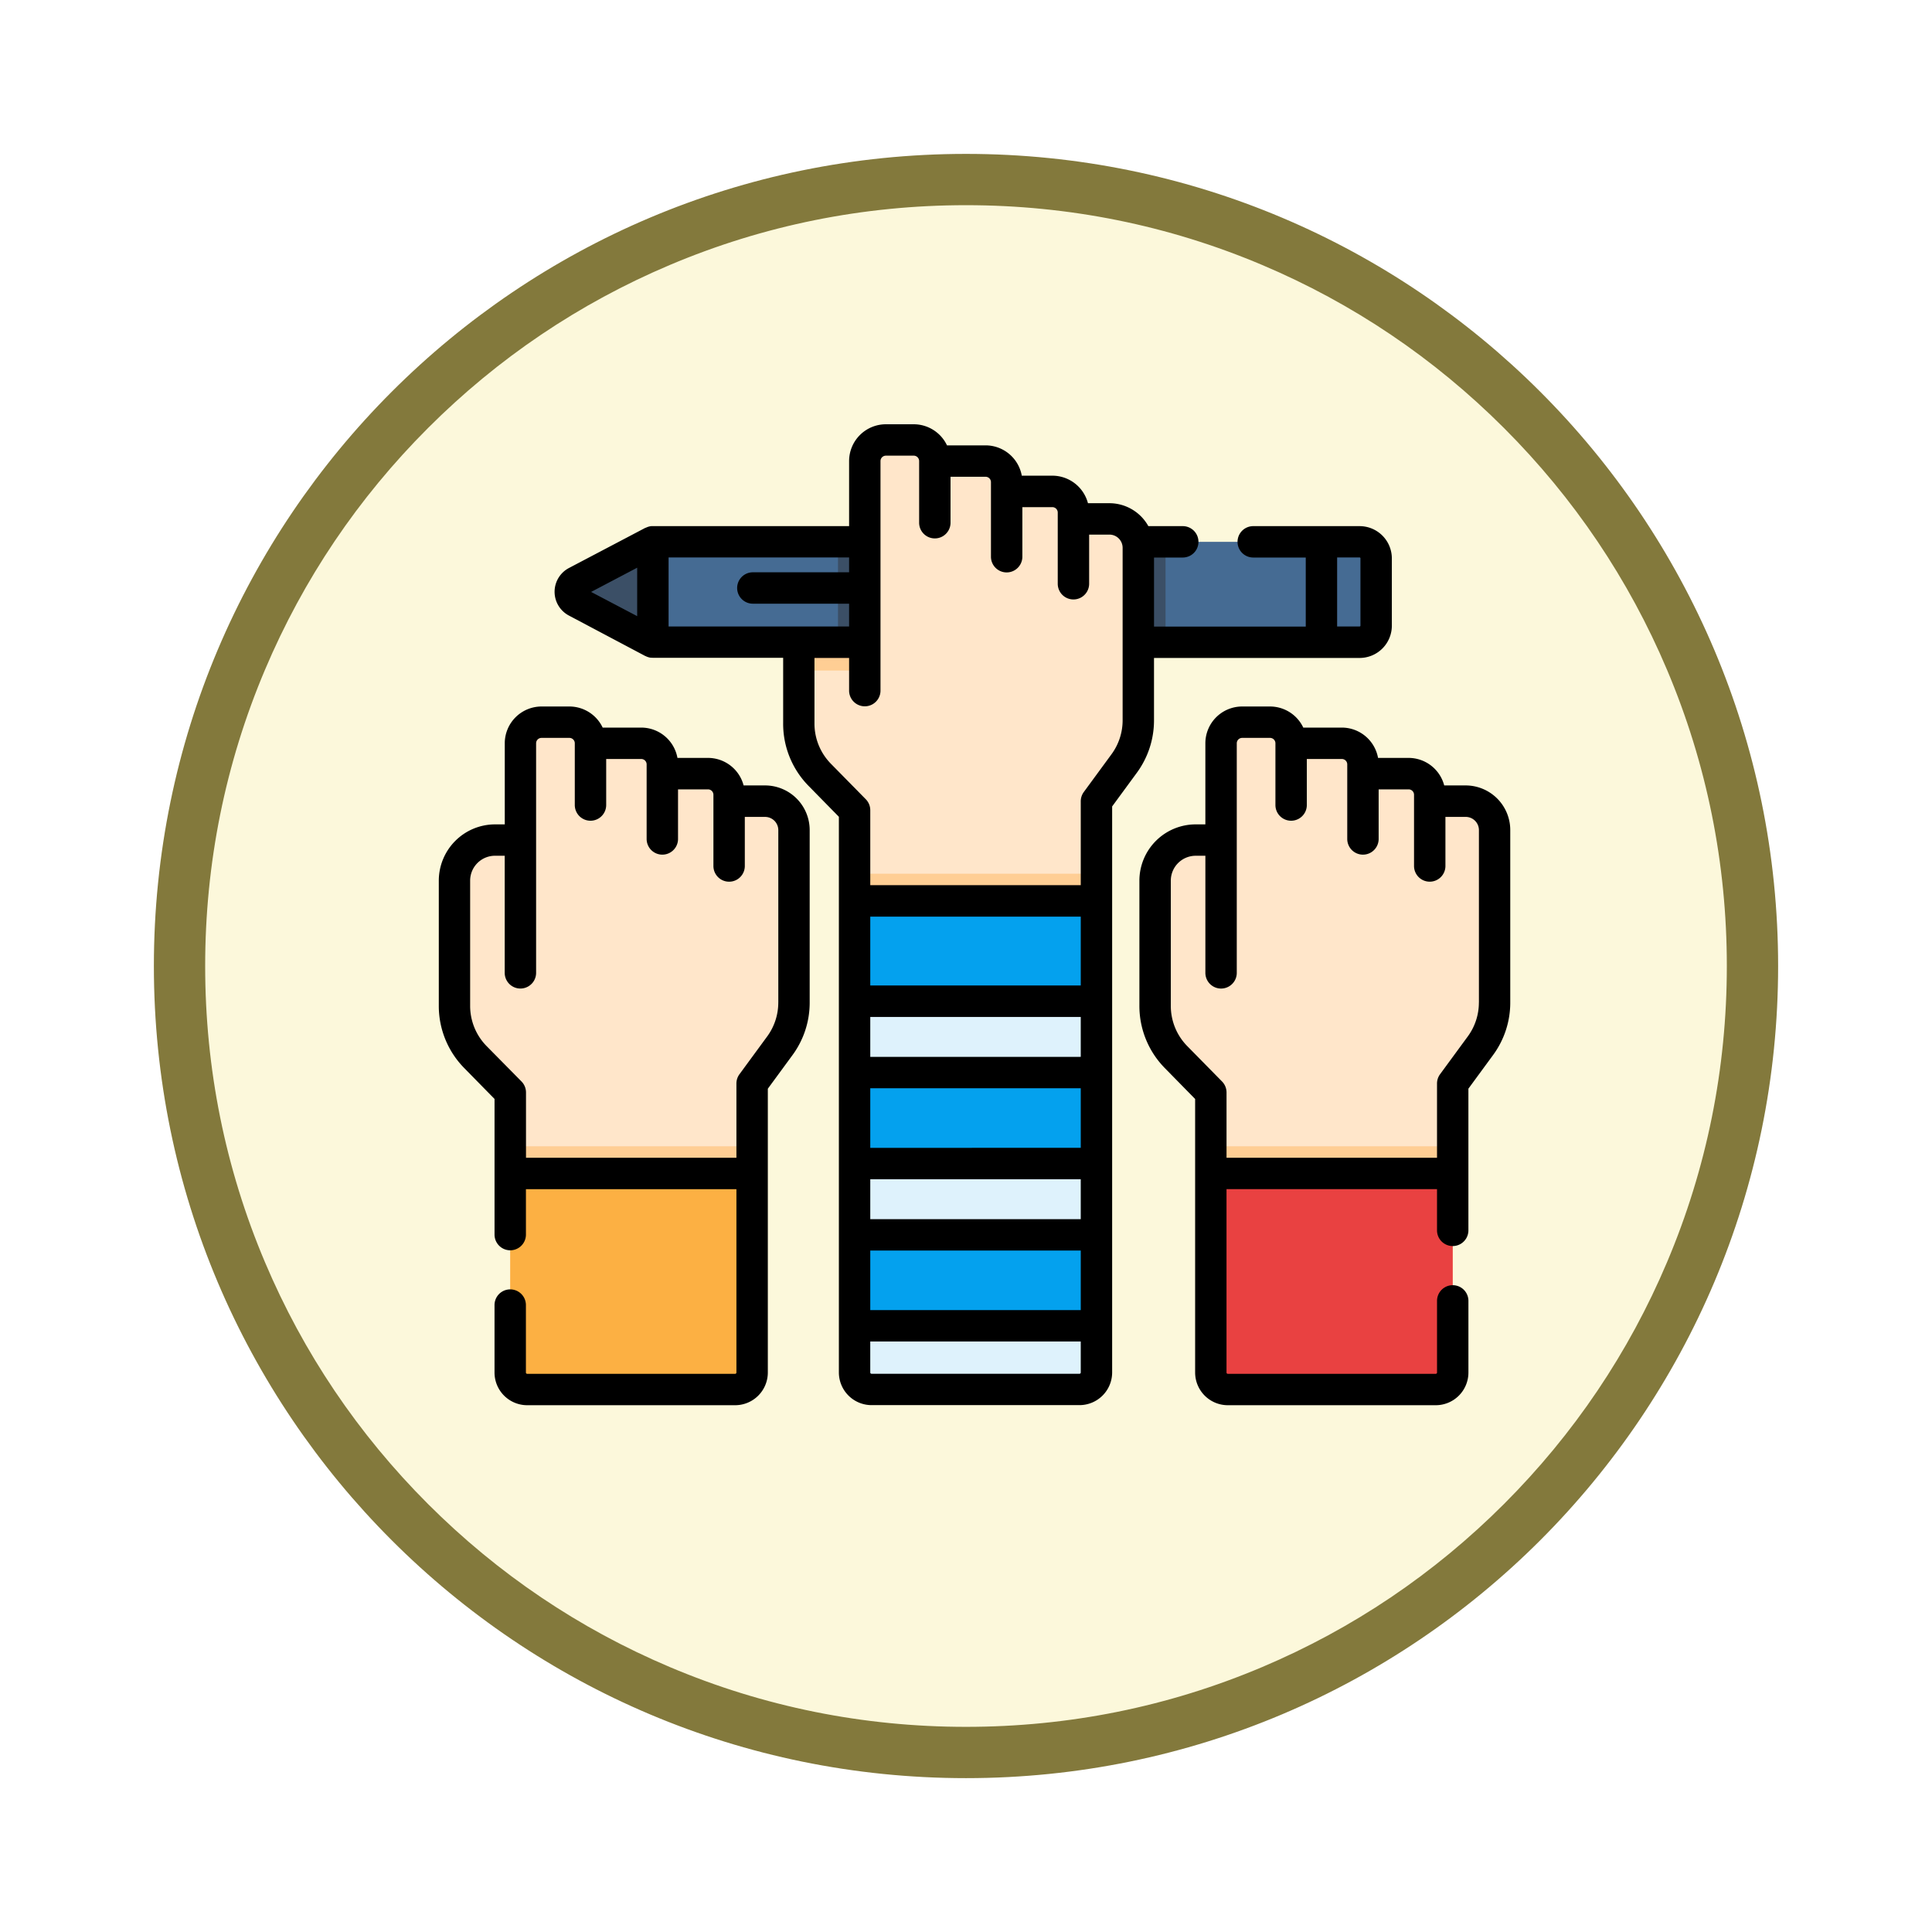 <svg xmlns="http://www.w3.org/2000/svg" xmlns:xlink="http://www.w3.org/1999/xlink" width="113" height="113" viewBox="0 0 113 113">
  <defs>
    <filter id="Trazado_982547" x="0" y="0" width="113" height="113" filterUnits="userSpaceOnUse">
      <feOffset dy="3" input="SourceAlpha"/>
      <feGaussianBlur stdDeviation="3" result="blur"/>
      <feFlood flood-opacity="0.161"/>
      <feComposite operator="in" in2="blur"/>
      <feComposite in="SourceGraphic"/>
    </filter>
  </defs>
  <g id="Grupo_1224575" data-name="Grupo 1224575" transform="translate(-457 -2154.957)">
    <g id="Grupo_1209308" data-name="Grupo 1209308" transform="translate(-655 924.742)">
      <g id="Grupo_1209049" data-name="Grupo 1209049">
        <g id="Grupo_1208493" data-name="Grupo 1208493" transform="translate(0 -4397.209)">
          <g id="Grupo_1202104" data-name="Grupo 1202104" transform="translate(0 -1149.226)">
            <g id="Grupo_1201923" data-name="Grupo 1201923" transform="translate(-4174.49 4856.378)">
              <g id="Grupo_1176928" data-name="Grupo 1176928" transform="translate(5295.49 1926.273)">
                <g id="Grupo_1172322" data-name="Grupo 1172322" transform="translate(0 0)">
                  <g id="Grupo_1164700" data-name="Grupo 1164700">
                    <g id="Grupo_1160931" data-name="Grupo 1160931">
                      <g id="Grupo_1160749" data-name="Grupo 1160749">
                        <g id="Grupo_1158891" data-name="Grupo 1158891">
                          <g id="Grupo_1157406" data-name="Grupo 1157406">
                            <g id="Grupo_1155793" data-name="Grupo 1155793">
                              <g id="Grupo_1154704" data-name="Grupo 1154704">
                                <g id="Grupo_1150790" data-name="Grupo 1150790">
                                  <g id="Grupo_1154214" data-name="Grupo 1154214">
                                    <g id="Grupo_1152583" data-name="Grupo 1152583">
                                      <g id="Grupo_1146973" data-name="Grupo 1146973">
                                        <g id="Grupo_1146954" data-name="Grupo 1146954">
                                          <g transform="matrix(1, 0, 0, 1, -9, -6)" filter="url(#Trazado_982547)">
                                            <g id="Trazado_982547-2" data-name="Trazado 982547" transform="translate(9 6)" fill="#fcf8db">
                                              <path d="M 47.5 93.5 C 41.289 93.5 35.265 92.284 29.595 89.886 C 24.118 87.569 19.198 84.252 14.973 80.027 C 10.748 75.802 7.431 70.882 5.114 65.405 C 2.716 59.735 1.5 53.711 1.5 47.5 C 1.5 41.289 2.716 35.265 5.114 29.595 C 7.431 24.118 10.748 19.198 14.973 14.973 C 19.198 10.748 24.118 7.431 29.595 5.114 C 35.265 2.716 41.289 1.5 47.5 1.5 C 53.711 1.5 59.735 2.716 65.405 5.114 C 70.882 7.431 75.802 10.748 80.027 14.973 C 84.252 19.198 87.569 24.118 89.886 29.595 C 92.284 35.265 93.5 41.289 93.5 47.5 C 93.5 53.711 92.284 59.735 89.886 65.405 C 87.569 70.882 84.252 75.802 80.027 80.027 C 75.802 84.252 70.882 87.569 65.405 89.886 C 59.735 92.284 53.711 93.5 47.5 93.5 Z" stroke="none"/>
                                              <path d="M 47.5 3 C 41.491 3 35.664 4.176 30.18 6.496 C 24.881 8.737 20.122 11.946 16.034 16.034 C 11.946 20.121 8.737 24.881 6.496 30.179 C 4.176 35.664 3 41.491 3 47.5 C 3 53.509 4.176 59.336 6.496 64.82 C 8.737 70.119 11.946 74.878 16.034 78.966 C 20.122 83.054 24.881 86.263 30.18 88.504 C 35.664 90.824 41.491 92 47.5 92 C 53.509 92 59.336 90.824 64.821 88.504 C 70.119 86.263 74.878 83.054 78.966 78.966 C 83.054 74.878 86.263 70.119 88.504 64.82 C 90.824 59.336 92 53.509 92 47.5 C 92 41.491 90.824 35.664 88.504 30.179 C 86.263 24.881 83.054 20.121 78.966 16.034 C 74.878 11.946 70.119 8.737 64.821 6.496 C 59.336 4.176 53.509 3 47.5 3 M 47.5 0 C 73.734 0 95 21.266 95 47.5 C 95 73.733 73.734 95 47.5 95 C 21.266 95 7.62939453125e-06 73.733 7.62939453125e-06 47.5 C 7.62939453125e-06 21.266 21.266 0 47.5 0 Z" stroke="none" fill="#83793c"/>
                                            </g>
                                          </g>
                                        </g>
                                      </g>
                                    </g>
                                  </g>
                                </g>
                              </g>
                            </g>
                          </g>
                        </g>
                      </g>
                    </g>
                  </g>
                </g>
              </g>
            </g>
          </g>
        </g>
      </g>
    </g>
    <g id="raise-hand_925356" transform="translate(482.665 2158.13)">
      <path id="Trazado_1056389" data-name="Trazado 1056389" d="M144.6,78.786v3.939a.969.969,0,0,1-.968.968H102.3V77.819h41.335A.968.968,0,0,1,144.6,78.786Z" transform="translate(-89.778 -49.301)" fill="#456b93"/>
      <path id="Trazado_1056390" data-name="Trazado 1056390" d="M209.889,77.819H190.75v5.874h19.157V78.168A3.3,3.3,0,0,0,209.889,77.819Z" transform="translate(-167.402 -49.301)" fill="#3b4f66"/>
      <path id="Trazado_1056391" data-name="Trazado 1056391" d="M191.9,35.446V45.531a4.294,4.294,0,0,1-.831,2.537l-1.617,2.2V83.681a.993.993,0,0,1-.993.993H176.292a.992.992,0,0,1-.991-.993V50.8l-2.031-2.064a4.288,4.288,0,0,1-1.23-3.007V40.971H175.9v-10.6a1.234,1.234,0,0,1,1.234-1.235h1.629a1.234,1.234,0,0,1,1.233,1.235h2.968a1.233,1.233,0,0,1,1.233,1.233v.54h2.673a1.233,1.233,0,0,1,1.233,1.233v.377h2.105A1.691,1.691,0,0,1,191.9,35.446Z" transform="translate(-150.982 -6.579)" fill="#ffe6ca"/>
      <g id="Grupo_1224573" data-name="Grupo 1224573" transform="translate(21.058 34.392)">
        <rect id="Rectángulo_421948" data-name="Rectángulo 421948" width="3.685" height="1.655" fill="#ffce94"/>
        <path id="Trazado_1056392" data-name="Trazado 1056392" d="M212.827,236.419V265.59a.993.993,0,0,1-.993.993H199.671a.992.992,0,0,1-.991-.993V236.419Z" transform="translate(-195.419 -222.88)" fill="#ffce94"/>
      </g>
      <path id="Trazado_1056393" data-name="Trazado 1056393" d="M212.827,249.419V277a.993.993,0,0,1-.993.993H199.671a.992.992,0,0,1-.991-.993V249.419Z" transform="translate(-174.361 -199.897)" fill="#04a1ee"/>
      <g id="Grupo_1224574" data-name="Grupo 1224574" transform="translate(24.317 55.388)">
        <rect id="Rectángulo_421949" data-name="Rectángulo 421949" width="14.147" height="4.171" fill="#def2fc"/>
        <rect id="Rectángulo_421950" data-name="Rectángulo 421950" width="14.147" height="4.171" transform="translate(0 9.491)" fill="#def2fc"/>
        <path id="Trazado_1056394" data-name="Trazado 1056394" d="M212.827,452.419v2.732a.993.993,0,0,1-.993.993H199.671a.992.992,0,0,1-.991-.993v-2.732Z" transform="translate(-198.679 -433.437)" fill="#def2fc"/>
      </g>
      <path id="Trazado_1056395" data-name="Trazado 1056395" d="M67.636,83.69V77.816l-4.485,2.358a.654.654,0,0,0,0,1.157Z" transform="translate(-55.115 -49.298)" fill="#3b4f66"/>
      <path id="Trazado_1056396" data-name="Trazado 1056396" d="M362.136,170.316V180.4a4.294,4.294,0,0,1-.831,2.537l-1.617,2.2v16.9a.992.992,0,0,1-.993.993H346.533a.993.993,0,0,1-.993-.993V185.664L343.51,183.6a4.288,4.288,0,0,1-1.23-3.006v-7.321a2.372,2.372,0,0,1,2.372-2.372h1.486v-5.659a1.233,1.233,0,0,1,1.234-1.234H349a1.233,1.233,0,0,1,1.233,1.234H353.2a1.233,1.233,0,0,1,1.233,1.233v.54h2.672a1.234,1.234,0,0,1,1.234,1.235v.376h2.105A1.69,1.69,0,0,1,362.136,170.316Z" transform="translate(-300.385 -124.941)" fill="#ffe6ca"/>
      <path id="Trazado_1056397" data-name="Trazado 1056397" d="M383.067,366.639v13.232a.993.993,0,0,1-.993.993H369.913a.993.993,0,0,1-.993-.993V366.639Z" transform="translate(-323.764 -302.769)" fill="#ffce94"/>
      <path id="Trazado_1056398" data-name="Trazado 1056398" d="M383.064,379.639V391.28a.993.993,0,0,1-.993.993H369.91a.993.993,0,0,1-.993-.993V379.639Z" transform="translate(-323.761 -314.178)" fill="#e94141"/>
      <path id="Trazado_1056399" data-name="Trazado 1056399" d="M27.356,170.316V180.4a4.294,4.294,0,0,1-.831,2.537l-1.618,2.2v16.9a.992.992,0,0,1-.991.993H11.752a.992.992,0,0,1-.991-.993V185.664L8.73,183.6a4.288,4.288,0,0,1-1.23-3.006v-7.321A2.372,2.372,0,0,1,9.872,170.9h1.486v-5.659a1.233,1.233,0,0,1,1.234-1.234h1.629a1.233,1.233,0,0,1,1.233,1.234h2.968a1.233,1.233,0,0,1,1.233,1.233v.54h2.672a1.234,1.234,0,0,1,1.234,1.235v.376h2.105A1.691,1.691,0,0,1,27.356,170.316Z" transform="translate(-6.582 -124.941)" fill="#ffe6ca"/>
      <path id="Trazado_1056400" data-name="Trazado 1056400" d="M48.286,366.639v13.232a.992.992,0,0,1-.991.993H35.131a.992.992,0,0,1-.991-.993V366.639Z" transform="translate(-29.961 -302.769)" fill="#ffce94"/>
      <path id="Trazado_1056401" data-name="Trazado 1056401" d="M48.282,379.639V391.28a.993.993,0,0,1-.993.993H35.128a.993.993,0,0,1-.993-.993V379.639Z" transform="translate(-29.957 -314.178)" fill="#fcb043"/>
      <path id="Trazado_1056402" data-name="Trazado 1056402" d="M89.355,42.031a5.174,5.174,0,0,0,1.008-3.08V35.31h12.025a1.888,1.888,0,0,0,1.886-1.886V29.486a1.888,1.888,0,0,0-1.886-1.886H96.167a.918.918,0,1,0,0,1.836h3.072v4.038H90.364V29.436h1.681a.918.918,0,0,0,0-1.836H90.033a2.609,2.609,0,0,0-2.278-1.341H86.5a2.156,2.156,0,0,0-2.083-1.61H82.63a2.155,2.155,0,0,0-2.119-1.773H78.256a2.155,2.155,0,0,0-1.946-1.234H74.682a2.154,2.154,0,0,0-2.152,2.152V27.6H61.053c-.026,0-.052,0-.077,0h-.014a.9.9,0,0,0-.107.017l-.023.006q-.042.01-.083.025l-.026.01a.922.922,0,0,0-.088.039l-.01,0-.008,0,0,0-4.473,2.352a1.572,1.572,0,0,0,0,2.782L60.615,35.2h0l.009,0,.013.006c.026.013.052.025.079.035l.028.01q.035.012.071.022l.031.008c.024.006.049.01.073.013l.029,0a.923.923,0,0,0,.1.006h7.625v3.835A5.178,5.178,0,0,0,70.166,42.8l1.766,1.8V77.1a1.913,1.913,0,0,0,1.911,1.911H86A1.913,1.913,0,0,0,87.915,77.1V43.994Zm11.719-12.6h1.314a.05.05,0,0,1,.05.05v3.938a.05.05,0,0,1-.05.05h-1.314Zm-40.939.6v2.834l-2.695-1.417Zm1.836-.6H72.53V30.3H66.9a.918.918,0,0,0,0,1.836H72.53v1.334H61.972V29.436Zm9.5,12.073a3.353,3.353,0,0,1-.967-2.364V35.31H72.53v1.91a.918.918,0,0,0,1.836,0V23.794a.316.316,0,0,1,.316-.316H76.31a.316.316,0,0,1,.316.316V27.4a.918.918,0,1,0,1.836,0V24.712h2.049a.316.316,0,0,1,.316.316v4.361a.918.918,0,1,0,1.836,0v-2.9h1.754a.316.316,0,0,1,.316.316v.376c0,.03,0,.06,0,.089s0,.059,0,.089v3.611a.918.918,0,0,0,1.836,0V28.095h1.186a.774.774,0,0,1,.773.773V38.951a3.35,3.35,0,0,1-.653,1.994l-1.618,2.206a.919.919,0,0,0-.178.543V48.6H73.768V44.217a.919.919,0,0,0-.263-.644Zm14.6,12.961H73.768V50.441H86.079V54.47ZM73.768,65.8H86.079v2.335H73.768Zm0-1.836V60.477H86.079v3.484Zm0-5.32V56.306H86.079v2.335Zm0,11.327H86.079v3.483H73.768ZM86,77.177H73.842a.075.075,0,0,1-.075-.075V75.288H86.079V77.1A.075.075,0,0,1,86,77.177Z" transform="translate(-48.532)"/>
      <path id="Trazado_1056403" data-name="Trazado 1056403" d="M353.863,161.122h-1.255a2.156,2.156,0,0,0-2.083-1.61h-1.787a2.155,2.155,0,0,0-2.118-1.773h-2.255a2.154,2.154,0,0,0-1.946-1.234H340.79a2.154,2.154,0,0,0-2.152,2.152V163.4h-.568a3.294,3.294,0,0,0-3.29,3.29v7.32a5.178,5.178,0,0,0,1.494,3.651l1.766,1.8v16a1.913,1.913,0,0,0,1.911,1.911h12.162a1.913,1.913,0,0,0,1.911-1.911v-4.191a.918.918,0,0,0-1.836,0v4.191a.075.075,0,0,1-.075.075H339.95a.075.075,0,0,1-.075-.075V184.735h12.312v2.41a.918.918,0,1,0,1.836,0v-8.287l1.44-1.963a5.174,5.174,0,0,0,1.008-3.08V163.731A2.611,2.611,0,0,0,353.863,161.122Zm.773,12.692a3.35,3.35,0,0,1-.653,1.994l-1.618,2.206a.919.919,0,0,0-.178.543V182.9H339.876v-3.819a.918.918,0,0,0-.263-.644l-2.029-2.064a3.352,3.352,0,0,1-.967-2.364v-7.32a1.456,1.456,0,0,1,1.454-1.454h.568v6.849a.918.918,0,0,0,1.836,0V158.657a.316.316,0,0,1,.316-.316h1.629a.316.316,0,0,1,.316.316v3.611a.918.918,0,1,0,1.836,0v-2.693h2.049a.316.316,0,0,1,.316.316v4.361a.918.918,0,0,0,1.836,0v-2.9h1.754a.316.316,0,0,1,.316.316v.376c0,.03,0,.06,0,.089s0,.059,0,.089v3.611a.918.918,0,1,0,1.836,0v-2.871h1.186a.774.774,0,0,1,.773.773v10.083Z" transform="translate(-293.803 -118.356)"/>
      <path id="Trazado_1056404" data-name="Trazado 1056404" d="M19.083,161.122H17.828a2.155,2.155,0,0,0-2.083-1.61H13.958a2.155,2.155,0,0,0-2.118-1.773H9.584a2.154,2.154,0,0,0-1.946-1.234H6.01a2.154,2.154,0,0,0-2.152,2.152V163.4H3.29A3.294,3.294,0,0,0,0,166.688v7.32a5.178,5.178,0,0,0,1.494,3.651l1.766,1.8v7.934a.918.918,0,1,0,1.836,0v-2.655H17.407v10.723a.075.075,0,0,1-.075.075H5.17a.075.075,0,0,1-.075-.075v-3.946a.918.918,0,0,0-1.836,0v3.946a1.913,1.913,0,0,0,1.911,1.911H17.333a1.913,1.913,0,0,0,1.911-1.911v-16.6l1.44-1.963a5.174,5.174,0,0,0,1.008-3.08V163.73A2.612,2.612,0,0,0,19.083,161.122Zm.773,12.692a3.351,3.351,0,0,1-.653,1.994l-1.618,2.206a.919.919,0,0,0-.178.543V182.9H5.1v-3.819a.918.918,0,0,0-.263-.644L2.8,176.372a3.353,3.353,0,0,1-.967-2.364v-7.32a1.456,1.456,0,0,1,1.454-1.454h.568v6.849a.918.918,0,0,0,1.836,0V158.657a.316.316,0,0,1,.316-.316H7.638a.316.316,0,0,1,.316.316v3.611a.918.918,0,1,0,1.836,0v-2.693H11.84a.316.316,0,0,1,.316.316v4.361a.918.918,0,0,0,1.836,0v-2.9h1.754a.316.316,0,0,1,.316.316v.376c0,.03,0,.06,0,.09s0,.059,0,.089v3.611a.918.918,0,1,0,1.836,0v-2.871h1.186a.774.774,0,0,1,.773.773v10.083Z" transform="translate(0 -118.356)"/>
    </g>
  </g>
</svg>
